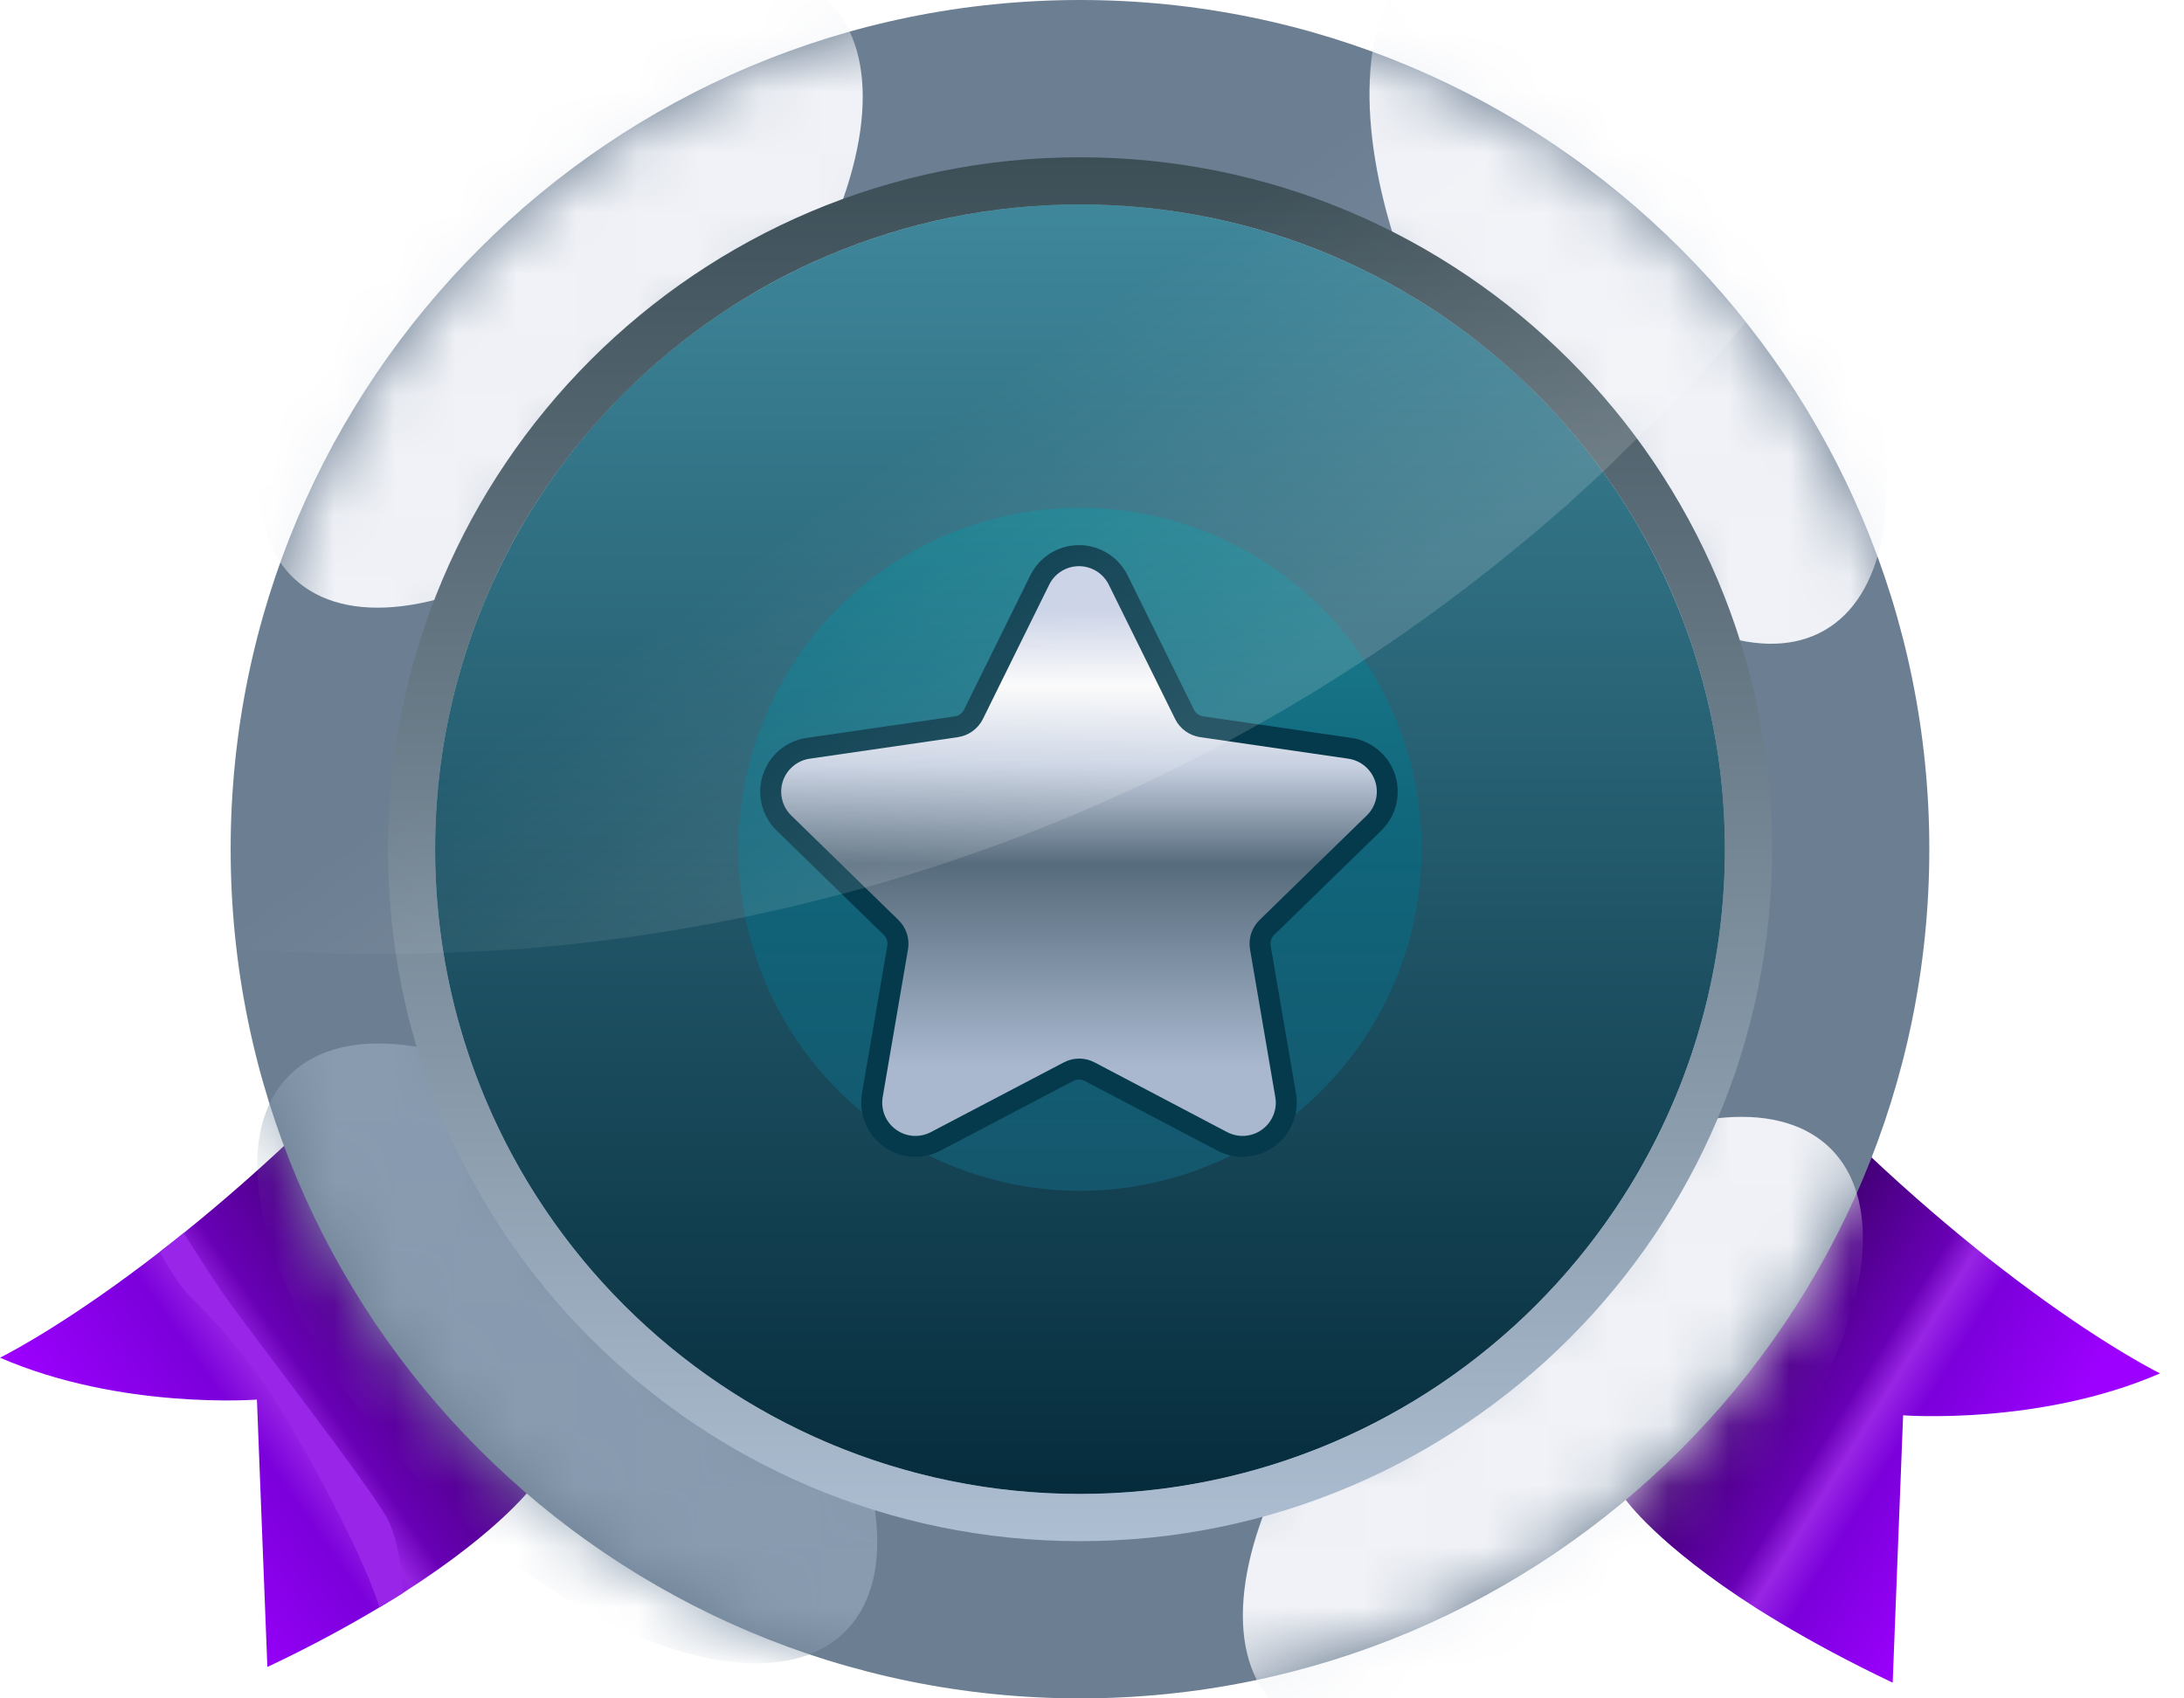 <svg xmlns="http://www.w3.org/2000/svg" width="36" height="28" viewBox="0 0 36 28" fill="none">
<path d="M26.79 24.716C26.79 24.716 27.309 25.466 28.96 26.519C29.084 26.596 29.213 26.677 29.35 26.758C29.868 27.068 30.478 27.398 31.198 27.741L31.37 23.333C31.37 23.333 33.617 23.506 35.605 22.642C35.376 22.528 34.389 21.996 32.97 20.896C32.843 20.799 32.711 20.695 32.578 20.587C31.95 20.082 31.251 19.474 30.504 18.753C29.383 20.654 26.79 24.716 26.79 24.716Z" fill="url(#paint0_linear_350_6148)"/>
<path d="M8.815 24.457C8.815 24.457 8.296 25.207 6.645 26.26C6.521 26.338 6.392 26.418 6.255 26.499C5.737 26.809 5.132 27.14 4.407 27.482L4.235 23.074C4.235 23.074 1.988 23.247 0 22.383C0.229 22.269 1.216 21.738 2.635 20.637C2.762 20.54 2.894 20.436 3.027 20.328C3.655 19.823 4.354 19.216 5.101 18.494C6.222 20.395 8.815 24.457 8.815 24.457Z" fill="url(#paint1_linear_350_6148)"/>
<path d="M6.645 26.26C6.521 26.338 6.392 26.418 6.255 26.499C5.946 25.498 4.717 23.285 4.235 22.642C3.895 22.181 3.519 21.748 3.111 21.346C2.951 21.186 2.758 20.862 2.635 20.637C2.762 20.54 2.894 20.436 3.027 20.328C3.185 20.577 3.423 20.95 3.632 21.26C3.978 21.778 6.138 24.544 6.398 25.062C6.568 25.406 6.625 25.939 6.645 26.26Z" fill="#9925E8"/>
<path fill-rule="evenodd" clip-rule="evenodd" d="M17.802 28C25.535 28 31.802 21.732 31.802 14C31.802 6.268 25.535 0 17.802 0C10.07 0 3.802 6.268 3.802 14C3.802 21.732 10.07 28 17.802 28ZM17.803 24.629C23.673 24.629 28.432 19.87 28.432 14C28.432 8.129 23.673 3.37 17.803 3.37C11.932 3.37 7.173 8.129 7.173 14C7.173 19.87 11.932 24.629 17.803 24.629Z" fill="#6C7E92"/>
<mask id="mask0_350_6148" style="mask-type:alpha" maskUnits="userSpaceOnUse" x="3" y="0" width="29" height="28">
<path fill-rule="evenodd" clip-rule="evenodd" d="M17.802 28C25.535 28 31.802 21.732 31.802 14C31.802 6.268 25.535 0 17.802 0C10.07 0 3.802 6.268 3.802 14C3.802 21.732 10.07 28 17.802 28ZM17.803 24.629C23.673 24.629 28.432 19.87 28.432 14C28.432 8.129 23.673 3.37 17.803 3.37C11.932 3.37 7.173 8.129 7.173 14C7.173 19.87 11.932 24.629 17.803 24.629Z" fill="#6C7E92"/>
</mask>
<g mask="url(#mask0_350_6148)">
<g filter="url(#filter0_f_350_6148)">
<ellipse cx="9.245" cy="4.777" rx="3.198" ry="6.481" transform="rotate(42.553 9.245 4.777)" fill="#F0F2F7"/>
</g>
<g filter="url(#filter1_f_350_6148)">
<ellipse cx="26.837" cy="4.777" rx="3.198" ry="6.481" transform="rotate(150 26.837 4.777)" fill="#F0F2F7"/>
</g>
<g filter="url(#filter2_f_350_6148)">
<ellipse cx="25.597" cy="23.523" rx="3.198" ry="6.481" transform="rotate(-135 25.597 23.523)" fill="#F0F2F7"/>
</g>
<g filter="url(#filter3_f_350_6148)">
<ellipse cx="9.35" cy="22.313" rx="3.198" ry="6.481" transform="rotate(-45 9.35 22.313)" fill="#889BAF"/>
</g>
</g>
<circle cx="17.802" cy="14.001" r="10.63" fill="url(#paint2_linear_350_6148)"/>
<circle cx="17.802" cy="14.001" r="8.13" stroke="url(#paint3_linear_350_6148)" stroke-width="5"/>
<path fill-rule="evenodd" clip-rule="evenodd" d="M17.802 25.408C24.103 25.408 29.21 20.3 29.21 14C29.21 7.7 24.103 2.593 17.802 2.593C11.502 2.593 6.395 7.7 6.395 14C6.395 20.3 11.502 25.408 17.802 25.408ZM17.802 24.629C23.673 24.629 28.432 19.87 28.432 14C28.432 8.129 23.673 3.37 17.802 3.37C11.932 3.37 7.173 8.129 7.173 14C7.173 19.87 11.932 24.629 17.802 24.629Z" fill="url(#paint4_linear_350_6148)"/>
<path d="M20.481 19.072C20.335 19.072 20.192 19.036 20.064 18.968L17.879 17.82C17.85 17.805 17.818 17.797 17.785 17.797C17.752 17.797 17.72 17.805 17.691 17.82L15.506 18.968C15.378 19.036 15.235 19.072 15.09 19.072C14.96 19.072 14.831 19.043 14.713 18.988C14.595 18.933 14.49 18.852 14.406 18.753C14.322 18.653 14.261 18.536 14.227 18.411C14.193 18.285 14.187 18.153 14.208 18.025L14.626 15.593C14.631 15.56 14.629 15.527 14.619 15.496C14.608 15.464 14.591 15.436 14.567 15.413L12.8 13.691C12.681 13.574 12.597 13.427 12.557 13.265C12.517 13.103 12.523 12.933 12.575 12.774C12.626 12.616 12.721 12.474 12.848 12.367C12.976 12.259 13.131 12.189 13.296 12.165L15.738 11.81C15.771 11.806 15.802 11.793 15.828 11.773C15.855 11.754 15.876 11.728 15.891 11.699L16.983 9.486C17.057 9.336 17.171 9.21 17.313 9.122C17.455 9.034 17.618 8.987 17.785 8.987C17.952 8.987 18.116 9.034 18.257 9.122C18.399 9.21 18.513 9.336 18.587 9.486L19.68 11.699C19.694 11.728 19.716 11.754 19.742 11.773C19.769 11.793 19.8 11.806 19.832 11.81L22.275 12.165C22.44 12.189 22.595 12.259 22.722 12.367C22.85 12.474 22.944 12.616 22.996 12.774C23.047 12.933 23.053 13.103 23.014 13.265C22.974 13.427 22.889 13.574 22.77 13.691L21.003 15.413C20.98 15.436 20.962 15.464 20.952 15.496C20.942 15.527 20.939 15.56 20.945 15.593L21.362 18.025C21.384 18.153 21.378 18.285 21.343 18.411C21.309 18.536 21.248 18.653 21.164 18.753C21.08 18.852 20.976 18.933 20.858 18.988C20.74 19.043 20.611 19.072 20.481 19.072Z" fill="#053A4C"/>
<path d="M18.277 9.64L19.37 11.853C19.409 11.933 19.468 12.002 19.54 12.054C19.611 12.106 19.695 12.14 19.783 12.153L22.225 12.508C22.326 12.523 22.422 12.566 22.5 12.632C22.578 12.698 22.637 12.785 22.668 12.882C22.7 12.979 22.703 13.084 22.679 13.183C22.654 13.282 22.603 13.373 22.529 13.444L20.762 15.167C20.698 15.229 20.651 15.306 20.623 15.39C20.596 15.475 20.59 15.565 20.605 15.652L21.021 18.085C21.039 18.186 21.028 18.29 20.989 18.385C20.951 18.48 20.886 18.562 20.803 18.622C20.721 18.683 20.622 18.718 20.52 18.726C20.418 18.733 20.316 18.711 20.225 18.663L18.045 17.516C17.966 17.474 17.878 17.452 17.789 17.452C17.7 17.452 17.612 17.474 17.533 17.516L15.346 18.663C15.256 18.711 15.153 18.733 15.051 18.726C14.949 18.718 14.851 18.683 14.768 18.622C14.685 18.562 14.621 18.48 14.582 18.385C14.544 18.29 14.533 18.186 14.55 18.085L14.967 15.652C14.982 15.565 14.976 15.475 14.948 15.39C14.921 15.306 14.873 15.229 14.809 15.167L13.042 13.444C12.969 13.373 12.917 13.282 12.893 13.183C12.868 13.084 12.872 12.979 12.903 12.882C12.935 12.785 12.993 12.698 13.072 12.632C13.15 12.566 13.245 12.523 13.346 12.508L15.789 12.153C15.877 12.14 15.96 12.106 16.032 12.054C16.104 12.002 16.162 11.933 16.202 11.853L17.294 9.64C17.339 9.548 17.409 9.471 17.496 9.417C17.583 9.363 17.683 9.334 17.786 9.334C17.888 9.334 17.988 9.363 18.075 9.417C18.162 9.471 18.232 9.548 18.277 9.64Z" fill="url(#paint5_linear_350_6148)"/>
<path opacity="0.15" d="M28.778 5.315C28.12 6.102 27.521 6.71 26.791 7.417C26.737 7.471 26.683 7.524 26.629 7.578C26.593 7.614 26.566 7.641 26.53 7.676C26.395 7.802 26.26 7.936 26.116 8.061C26.062 8.106 26.017 8.15 25.962 8.204C25.926 8.231 25.89 8.267 25.863 8.294C25.818 8.338 25.773 8.374 25.728 8.41C20.934 12.624 14.842 15.192 8.408 15.657C8.344 15.657 8.29 15.666 8.227 15.666C8.182 15.666 8.137 15.675 8.092 15.675C8.02 15.675 7.957 15.684 7.885 15.684C7.651 15.693 7.416 15.71 7.182 15.71C7.11 15.71 7.029 15.719 6.957 15.719C6.776 15.728 6.596 15.728 6.425 15.728C5.587 15.728 4.749 15.702 3.902 15.63C3.839 15.102 3.802 14.556 3.802 14.011C3.802 6.272 10.12 0 17.906 0C21.412 0 24.537 1.345 27.006 3.457C27.646 4.003 28.237 4.662 28.778 5.315Z" fill="url(#paint6_linear_350_6148)"/>
<defs>
<filter id="filter0_f_350_6148" x="-54.732" y="-59.466" width="127.954" height="128.485" filterUnits="userSpaceOnUse" color-interpolation-filters="sRGB">
<feFlood flood-opacity="0" result="BackgroundImageFix"/>
<feBlend mode="normal" in="SourceGraphic" in2="BackgroundImageFix" result="shape"/>
<feGaussianBlur stdDeviation="29.5" result="effect1_foregroundBlur_350_6148"/>
</filter>
<filter id="filter1_f_350_6148" x="-36.426" y="-60.062" width="126.526" height="129.676" filterUnits="userSpaceOnUse" color-interpolation-filters="sRGB">
<feFlood flood-opacity="0" result="BackgroundImageFix"/>
<feBlend mode="normal" in="SourceGraphic" in2="BackgroundImageFix" result="shape"/>
<feGaussianBlur stdDeviation="29.5" result="effect1_foregroundBlur_350_6148"/>
</filter>
<filter id="filter2_f_350_6148" x="-38.514" y="-40.589" width="128.223" height="128.224" filterUnits="userSpaceOnUse" color-interpolation-filters="sRGB">
<feFlood flood-opacity="0" result="BackgroundImageFix"/>
<feBlend mode="normal" in="SourceGraphic" in2="BackgroundImageFix" result="shape"/>
<feGaussianBlur stdDeviation="29.5" result="effect1_foregroundBlur_350_6148"/>
</filter>
<filter id="filter3_f_350_6148" x="-54.761" y="-41.798" width="128.223" height="128.223" filterUnits="userSpaceOnUse" color-interpolation-filters="sRGB">
<feFlood flood-opacity="0" result="BackgroundImageFix"/>
<feBlend mode="normal" in="SourceGraphic" in2="BackgroundImageFix" result="shape"/>
<feGaussianBlur stdDeviation="29.5" result="effect1_foregroundBlur_350_6148"/>
</filter>
<linearGradient id="paint0_linear_350_6148" x1="33.056" y1="25.148" x2="28.562" y2="22.339" gradientUnits="userSpaceOnUse">
<stop offset="0.01" stop-color="#9D00FF"/>
<stop offset="0.41" stop-color="#7B00DB"/>
<stop offset="0.53" stop-color="#9825E4"/>
<stop offset="0.62" stop-color="#6800B5"/>
<stop offset="1" stop-color="#400071"/>
</linearGradient>
<linearGradient id="paint1_linear_350_6148" x1="1.933" y1="25.144" x2="7.181" y2="21.469" gradientUnits="userSpaceOnUse">
<stop offset="0.01" stop-color="#9D00FF"/>
<stop offset="0.41" stop-color="#7B00DB"/>
<stop offset="0.53" stop-color="#9825E4"/>
<stop offset="0.62" stop-color="#6800B5"/>
<stop offset="1" stop-color="#400071"/>
</linearGradient>
<linearGradient id="paint2_linear_350_6148" x1="17.802" y1="3.371" x2="17.802" y2="24.63" gradientUnits="userSpaceOnUse">
<stop stop-color="#2A99A4"/>
<stop offset="0.484" stop-color="#10667B"/>
<stop offset="1" stop-color="#184A61"/>
</linearGradient>
<linearGradient id="paint3_linear_350_6148" x1="17.802" y1="3.371" x2="17.802" y2="24.63" gradientUnits="userSpaceOnUse">
<stop stop-color="#3F879B"/>
<stop offset="1" stop-color="#062C3C"/>
</linearGradient>
<linearGradient id="paint4_linear_350_6148" x1="17.802" y1="2.593" x2="17.802" y2="25.408" gradientUnits="userSpaceOnUse">
<stop stop-color="#3C4E56"/>
<stop offset="1" stop-color="#ADBED2"/>
</linearGradient>
<linearGradient id="paint5_linear_350_6148" x1="17.786" y1="9.425" x2="17.786" y2="17.6" gradientUnits="userSpaceOnUse">
<stop offset="0.08" stop-color="#C8D0E5"/>
<stop offset="0.23" stop-color="#FAFAFA"/>
<stop offset="0.39" stop-color="#C8D1E2"/>
<stop offset="0.59" stop-color="#566B7C"/>
<stop offset="1" stop-color="#A9B8CF"/>
</linearGradient>
<linearGradient id="paint6_linear_350_6148" x1="10.402" y1="2.158" x2="18.311" y2="13.228" gradientUnits="userSpaceOnUse">
<stop offset="0.508" stop-color="white" stop-opacity="0"/>
<stop offset="1" stop-color="white"/>
</linearGradient>
</defs>
</svg>